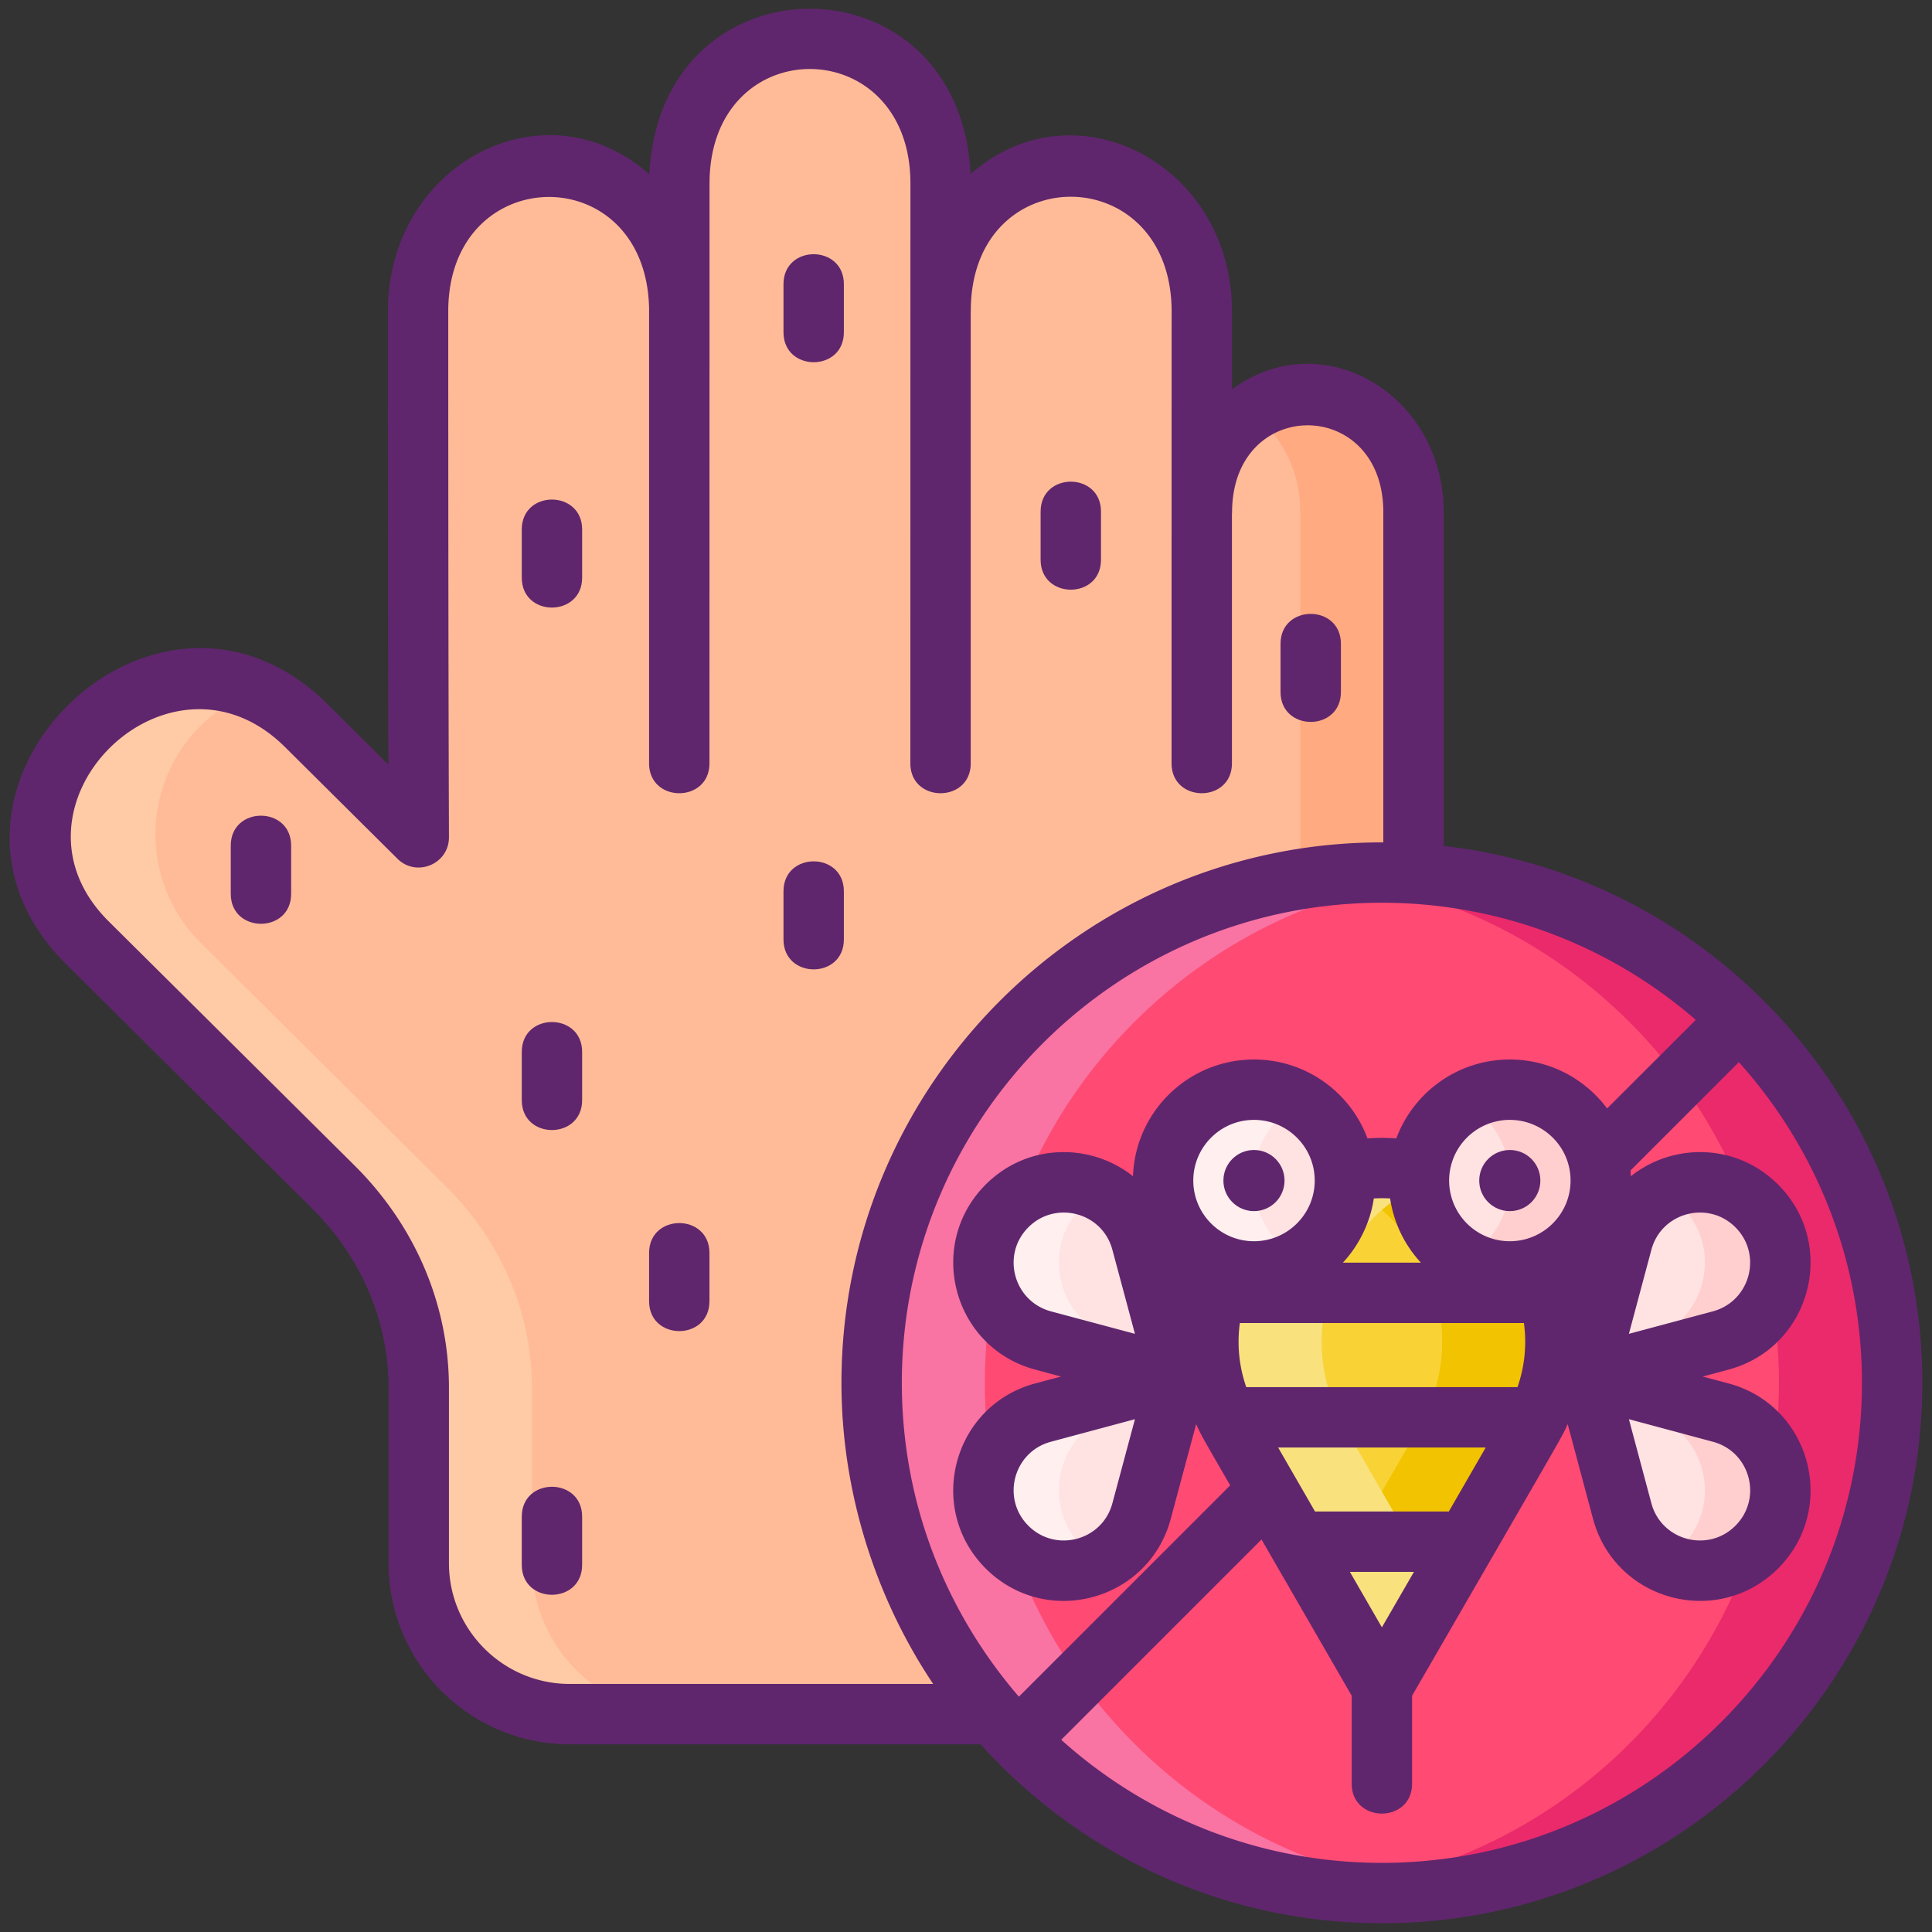 <svg height="512" viewBox="0 0 256 256" width="512" xmlns="http://www.w3.org/2000/svg"><rect x="0" y="0" width="256" height="256" fill="#333333" stroke="none"/><path d="m187.3 67.88.008-.002c0-.056-.007-.11-.008-.166v-.007c-.084-8.555-6.326-15.464-14.021-15.464-7.696 0-13.937 6.908-14.021 15.464h-.008v-26.4c0-10.689-7.774-19.353-17.363-19.353-9.529 0-17.253 8.61-17.253 19.231V24.316c0-10.655-7.749-19.292-17.308-19.292-9.559 0-17.308 8.637-17.308 19.292v16.927c0-10.655-7.749-19.292-17.308-19.292-9.559 0-17.308 8.637-17.308 19.292v55.609l.084-.019v14.118L40.584 96.148c-8.003-7.95-20.978-7.95-28.981 0s-8.003 20.839 0 28.789l32.561 32.345c7.277 7.228 11.322 16.736 11.322 26.611v23.242c0 11.046 8.954 20 20 20h111.822V168.53h-.008z" fill="#ffbb98"/><path d="M187.297 168.53h.01v58.6h-15v-58.6h-.01V67.88h.01c0-.06-.01-.11-.01-.17v-.01c-.04-4.27-1.62-8.14-4.15-10.94-.71-.79-1.51-1.49-2.36-2.09 2.17-1.54 4.74-2.43 7.49-2.43 3.85 0 7.34 1.73 9.87 4.52 2.53 2.8 4.11 6.67 4.15 10.94v.01c0 .06.01.11.01.17h-.01z" fill="#ffaa80"/><path d="M90.488 227.13h-15c-11.05 0-20-8.95-20-20v-23.24c0-9.87-4.05-19.38-11.32-26.61l-32.56-32.34a20.196 20.196 0 0 1-6.01-14.39c0-5.22 2-10.42 6.01-14.4 5.94-5.91 14.63-7.42 21.99-4.55-2.55.99-4.93 2.5-6.99 4.55a20.201 20.201 0 0 0-6.01 14.4c0 5.2 2 10.42 6.01 14.39l32.56 32.34c7.27 7.23 11.32 16.74 11.32 26.61v23.24c0 11.05 8.95 20 20 20z" fill="#ffcaa6"/><circle cx="183.108" cy="183.23" fill="#ff4a73" r="67.606"/><path d="M250.718 183.23c0 37.34-30.27 67.61-67.61 67.61-2.54 0-5.04-.14-7.5-.42 33.81-3.72 60.11-32.39 60.11-67.19s-26.3-63.47-60.11-67.19c2.46-.28 4.96-.42 7.5-.42 37.34 0 67.61 30.27 67.61 67.61z" fill="#ea2a6a"/><path d="M190.607 250.42c-2.46.28-4.96.42-7.5.42-37.34 0-67.61-30.27-67.61-67.61s30.27-67.61 67.61-67.61c2.54 0 5.04.14 7.5.42-33.81 3.72-60.11 32.39-60.11 67.19s26.3 63.47 60.11 67.19z" fill="#f973a3"/><g fill="#ffe2e2"><path d="m156.041 182.396-17.826-4.777c-7.923-2.123-10.576-12.026-4.777-17.826 5.8-5.8 15.703-3.146 17.826 4.777zM156.041 182.396l-4.777 17.826c-2.123 7.923-12.026 10.576-17.826 4.777-5.8-5.8-3.146-15.703 4.777-17.826z"/></g><g fill="#ffe2e2"><path d="m210.176 182.396 17.826 4.777c7.923 2.123 10.576 12.026 4.777 17.826-5.8 5.8-15.703 3.146-17.826-4.777zM210.176 182.396l4.777-17.826c2.123-7.923 12.026-10.576 17.826-4.777 5.8 5.8 3.146 15.703-4.777 17.826z"/></g><path d="m183.108 223.626-19.877-34.429c-8.834-15.302 2.209-34.429 19.877-34.429 17.669 0 28.712 19.127 19.877 34.429z" fill="#f9d335"/><g fill="#ffcfcf"><path d="M235.907 197.51c0 2.65-.99 5.35-3.13 7.49s-4.83 3.13-7.49 3.13c-1.75 0-3.49-.43-5.04-1.25.9-.47 1.75-1.1 2.53-1.88 2.14-2.14 3.13-4.84 3.13-7.49 0-4.56-2.9-9-7.91-10.34l-7.05-1.89-.77-2.88 17.82 4.77c5.01 1.34 7.91 5.78 7.91 10.34zM235.907 167.28c0 4.56-2.9 9-7.91 10.34l-17.82 4.78.77-2.89 7.05-1.89c5.01-1.34 7.91-5.78 7.91-10.34 0-2.65-.99-5.35-3.13-7.49-.78-.78-1.63-1.41-2.53-1.88 1.55-.82 3.29-1.25 5.04-1.25 2.66 0 5.35.99 7.49 3.13s3.13 4.84 3.13 7.49z"/></g><g fill="#ffefee"><path d="m156.037 182.4-17.82-4.78c-5.01-1.34-7.91-5.78-7.91-10.34 0-2.65.99-5.35 3.13-7.49s4.83-3.13 7.49-3.13c1.75 0 3.49.43 5.04 1.25-.9.47-1.75 1.1-2.53 1.88-2.14 2.14-3.13 4.84-3.13 7.49 0 4.56 2.9 9 7.91 10.34l7.05 1.89zM156.037 182.4l-.77 2.88-7.05 1.89c-5.01 1.34-7.91 5.78-7.91 10.34 0 2.65.99 5.35 3.13 7.49.78.78 1.63 1.41 2.53 1.88-1.55.82-3.29 1.25-5.04 1.25-2.66 0-5.35-.99-7.49-3.13s-3.13-4.84-3.13-7.49c0-4.56 2.9-9 7.91-10.34z"/></g><path d="M206.097 177.76c0 3.82-.98 7.74-3.11 11.44l-19.88 34.43-7.5-12.99 12.38-21.44c2.13-3.7 3.11-7.62 3.11-11.44 0-9.6-6.15-18.57-15.49-21.76 2.32-.79 4.83-1.23 7.5-1.23 13.4 0 22.99 11 22.99 22.99z" fill="#f2c300"/><path d="m178.228 189.2 12.38 21.44-7.5 12.99-19.88-34.43c-2.13-3.7-3.11-7.62-3.11-11.44 0-11.99 9.59-22.99 22.99-22.99 2.67 0 5.18.44 7.5 1.23-9.34 3.19-15.49 12.16-15.49 21.76-.001 3.82.979 7.74 3.11 11.44z" fill="#f9e27d"/><g fill="#ffe2e2"><circle cx="200.058" cy="156.43" r="12.045"/><circle cx="166.158" cy="156.43" r="12.045"/></g><path d="M172.157 166.86a11.887 11.887 0 0 1-6 1.61c-6.65 0-12.04-5.39-12.04-12.04s5.39-12.05 12.04-12.05c2.18 0 4.23.58 6 1.61-3.61 2.08-6.04 5.98-6.04 10.44s2.43 8.36 6.04 10.43z" fill="#ffefee"/><path d="M212.107 156.43c0 6.65-5.4 12.04-12.05 12.04-2.18 0-4.24-.58-6-1.61 3.61-2.07 6.05-5.96 6.05-10.43s-2.44-8.37-6.05-10.44a11.86 11.86 0 0 1 6-1.61c6.651 0 12.05 5.4 12.05 12.05z" fill="#ffcfcf"/><g fill="#5f266d"><path d="M69.137 139.39v6.38c0 5.302 8 5.276 8 0v-6.38c0-5.281-8-5.294-8 0zM111.817 118.1c0-5.285-8-5.293-8 0v6.38c0 5.285 8 5.293 8 0zM145.887 74.17v-6.38c0-5.285-8-5.293-8 0v6.38c0 5.285 8 5.293 8 0zM177.677 91.69v-6.38c0-5.285-8-5.293-8 0v6.38c0 5.285 8 5.293 8 0zM111.817 44.03v-6.38c0-5.285-8-5.293-8 0v6.38c0 5.285 8 5.293 8 0zM69.137 70.16v6.38c0 5.302 8 5.276 8 0v-6.38c0-5.28-8-5.294-8 0zM30.577 112.05v6.39c0 5.285 8 5.293 8 0v-6.39c0-5.285-8-5.293-8 0zM86.007 166.03v6.38c0 5.285 8 5.293 8 0v-6.38c0-5.285-8-5.293-8 0zM69.137 200.97v6.38c0 5.302 8 5.276 8 0v-6.38c0-5.281-8-5.294-8 0z"/><path d="M191.297 112.09V68.18c.01-.1.01-.2.01-.3 0-.12 0-.22-.01-.33-.245-15.551-16.254-24.673-28.05-15.96V41.3c0-19.598-20.829-30.381-34.64-18.24-1.427-29.175-41.167-29.236-42.56.03-14.001-12.313-34.65-1.252-34.65 18.15 0 64.079.09 59.828.09 60.1l-8.08-8.03C20.514 70.585-14.09 105.1 8.787 127.78l32.56 32.34c6.54 6.5 10.14 14.94 10.14 23.77v23.24c0 13.23 10.77 24 24 24h54.44c13.12 14.55 32.1 23.71 53.18 23.71 39.48 0 71.61-32.13 71.61-71.61.001-36.71-27.779-67.07-63.42-71.14zm33.401 23.05-11.75 11.74c-2.92-3.93-7.61-6.49-12.89-6.49-6.89 0-12.77 4.35-15.04 10.46-1.27-.1-2.55-.1-3.82 0-2.26-6.11-8.15-10.46-15.04-10.46-8.66 0-15.73 6.88-16.03 15.47-5.445-4.349-13.877-4.528-19.52 1.1-7.963 7.985-4.342 21.6 6.57 24.52l3.41.92-3.41.91c-10.895 2.915-14.547 16.522-6.57 24.52 8.008 7.979 21.6 4.322 24.52-6.57l3.37-12.56c.626 1.463 1.324 2.593 4.51 8.12l-28 28c-9.691-11.25-15.51-25.688-15.51-41.59 0-35.07 28.54-63.61 63.61-63.61a63.385 63.385 0 0 1 41.59 15.52zm-41.591 80.49-4.24-7.35h8.49zm-1.07-56.83c.71-.04 1.44-.04 2.16 0a15.952 15.952 0 0 0 4.08 8.51h-10.34c2.056-2.198 3.622-5.216 4.1-8.51zm-16.9 25a18.226 18.226 0 0 1-.85-8.49h37.64a18.22 18.22 0 0 1-.85 8.49zm42.97-27.37c0 4.449-3.623 8.04-8.05 8.04a8.04 8.04 0 0 1 0-16.08c4.354 0 8.05 3.507 8.05 8.04zm-33.899 0c0 4.44-3.61 8.04-8.05 8.04-4.453 0-8.04-3.623-8.04-8.04 0-4.44 3.61-8.04 8.04-8.04s8.05 3.59 8.05 8.04zm-23.821 20.31-11.14-2.98c-4.939-1.341-6.61-7.51-2.98-11.14 3.608-3.608 9.805-1.979 11.13 2.98zm41.591 23.54h-17.73l-4.89-8.48h27.51zm26.839-34.68c1.325-4.956 7.522-6.588 11.13-2.98 3.626 3.626 1.965 9.797-2.98 11.14l-11.13 2.98zm-68.43 22.45-2.99 11.14c-1.323 4.949-7.514 6.596-11.13 2.98-3.635-3.635-1.95-9.812 2.98-11.13zm-26.74 35.08h-48.16c-8.82 0-16-7.18-16-16v-23.24c0-10.97-4.44-21.43-12.5-29.45l-32.57-32.34c-15.377-15.229 7.946-38.418 23.35-23.11l14.9 14.8c2.51 2.489 6.82.719 6.82-2.84 0-3.135-.09-17.841-.09-69.71 0-19.904 26.175-20.332 26.61-.4 0 0 .01 0 0 .01v60.29c0 5.285 8 5.293 8 0 0-8.389.01-68.422.01-76.82 0-20.279 26.62-20.192 26.62 0l-.01 76.82c0 5.285 8 5.293 8 0V41.39c.01-.07.01-.14.01-.21 0-20.228 26.61-20.103 26.61.12 0 6.206-.01 22.298-.01 59.84 0 5.281 8 5.294 8 0v-33c.01-.13.02-.26.02-.4.144-15.196 19.895-15.149 20.04-.03v43.91h-.19c-39.48 0-71.61 32.13-71.61 71.61.001 14.945 4.8 28.934 12.15 39.9zm59.46 23.71c-16.31 0-31.22-6.17-42.49-16.31l26.54-26.54 11.95 20.7v11.65c0 5.285 8 5.293 8 0V224.7c21.238-36.753 19.758-34.104 20.62-36l3.36 12.56c2.919 10.887 16.516 14.546 24.52 6.57 7.965-7.965 4.349-21.598-6.57-24.52l-3.41-.91 3.41-.92c10.922-2.922 14.533-16.557 6.57-24.52-5.587-5.572-13.998-5.502-19.51-1.1-.01-.26-.02-.51-.05-.76l14.36-14.36c10.13 11.27 16.31 26.17 16.31 42.49.001 35.07-28.54 63.61-63.61 63.61zm32.73-58.79 11.13 2.99c4.944 1.321 6.617 7.493 2.98 11.13-3.62 3.62-9.81 1.96-11.13-2.98z"/><circle cx="166.157" cy="156.43" r="4.05"/><path d="M200.057 152.38c-2.24 0-4.05 1.81-4.05 4.05s1.81 4.05 4.05 4.05 4.05-1.81 4.05-4.05-1.81-4.05-4.05-4.05z"/></g></svg>